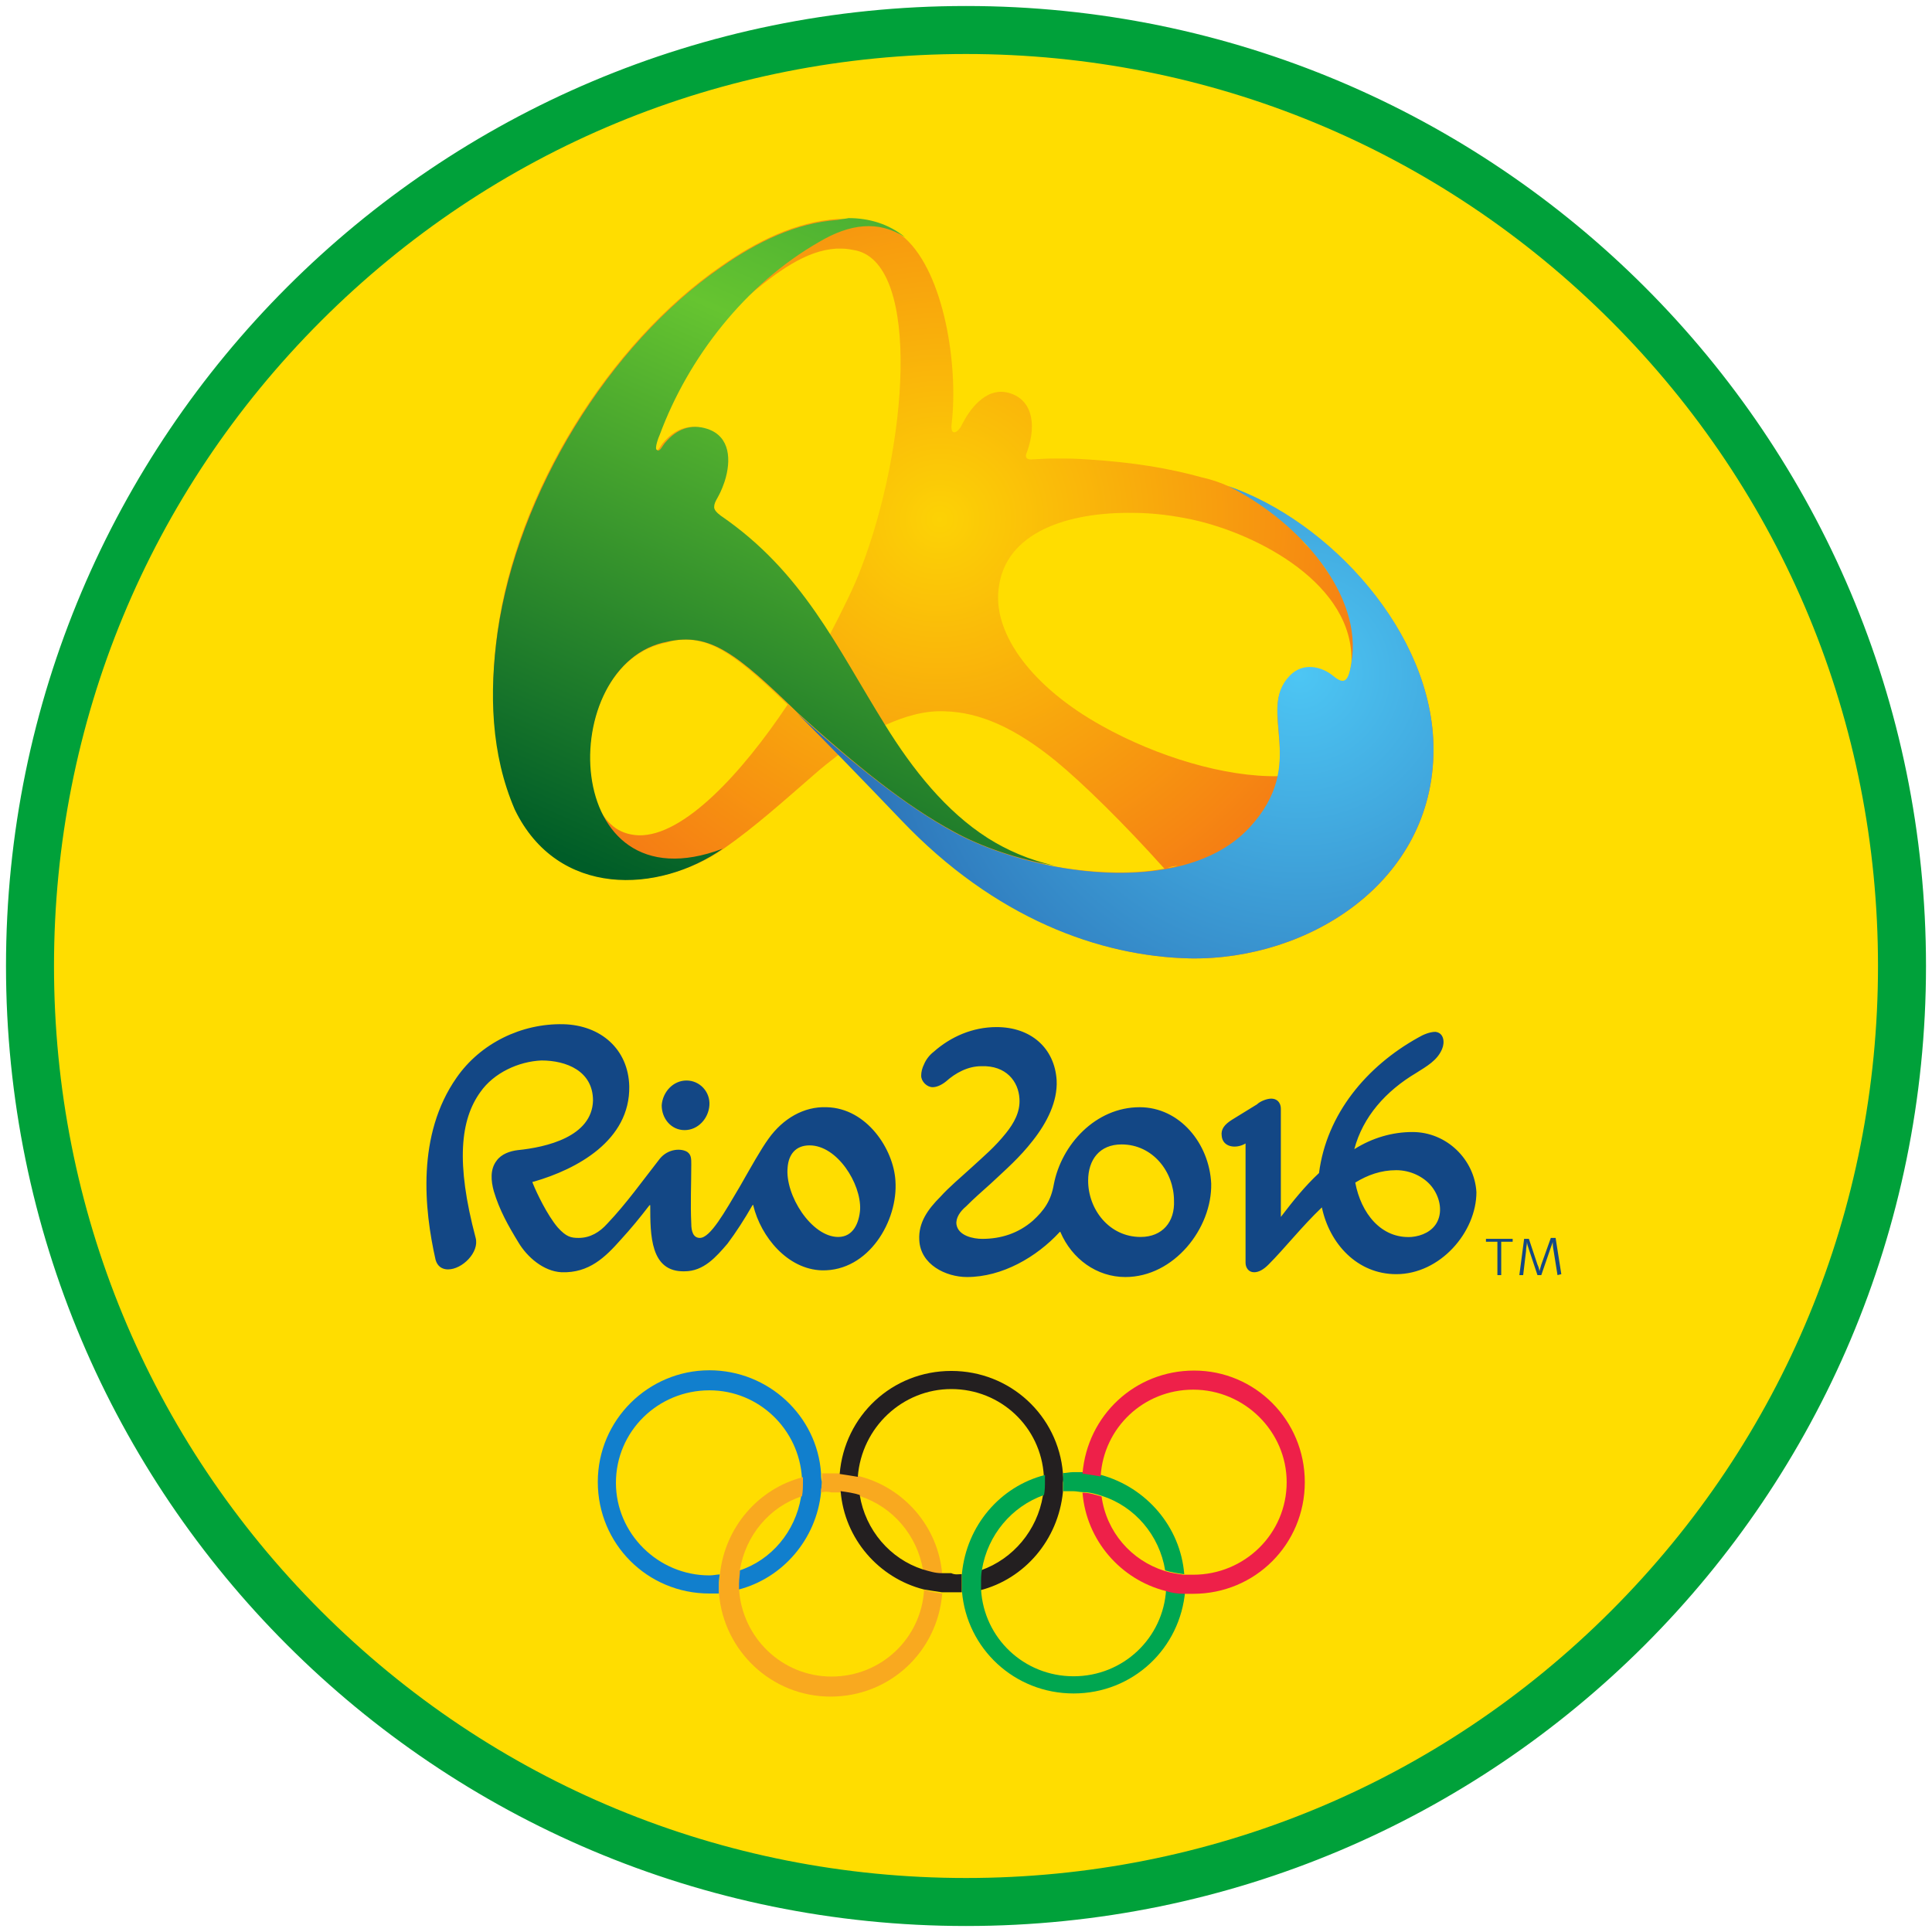 <?xml version="1.0" encoding="utf-8"?>
<!-- Generator: Adobe Illustrator 19.0.0, SVG Export Plug-In . SVG Version: 6.00 Build 0)  -->
<svg version="1.1" id="Layer_1" xmlns="http://www.w3.org/2000/svg" xmlns:xlink="http://www.w3.org/1999/xlink" x="0px" y="0px"
	 viewBox="0 0 322 322" style="enable-background:new 0 0 322 322;" xml:space="preserve">
<style type="text/css">
	.st0{fill:#FFDD00;}
	.st1{fill:#00A13A;}
	.st2{fill:#117FCD;}
	.st3{fill:#F9A91F;}
	.st4{fill:#231F20;}
	.st5{fill:#00A650;}
	.st6{fill:#EE2049;}
	.st7{fill:#134785;}
	.st8{fill:url(#path3163_1_);}
	.st9{fill:url(#path3185_1_);}
	.st10{fill:url(#path3207_1_);}
</style>
<g>
	<g>
		<path class="st0" d="M161,317C75,317,5,247,5,161S75,5,161,5s156,70,156,156S247,317,161,317z"/>
		<path class="st1" d="M161,9c40.6,0,78.8,15.8,107.5,44.5C297.2,82.2,313,120.4,313,161c0,40.6-15.8,78.8-44.5,107.5
			C239.8,297.2,201.6,313,161,313s-78.8-15.8-107.5-44.5C24.8,239.8,9,201.6,9,161c0-40.6,15.8-78.8,44.5-107.5S120.4,9,161,9
			 M161,1C72.6,1,1,72.6,1,161s71.6,160,160,160s160-71.6,160-160S249.4,1,161,1L161,1z"/>
	</g>
	<g id="logo" transform="translate(-48.201,-127.25)" >
		<g id="g2993" transform="matrix(1.25,0,0,-1.25,-240.618,1115.255)">
			<g id="g3411" transform="matrix(1.272,0,0,1.272,-66.643,-212.645)">
				<g id="g3044">
					<g id="g3115">
						<g>
							<g id="g3117">
								<g id="g3123" transform="translate(286.902,650.925)">
									<path id="path3125" class="st2" d="M33.2-16.8C32.8-10.8,27.7-6,21.5-6
										C15.1-6,9.8-11.2,9.8-17.7s5.2-11.7,11.7-11.7c0.3,0,0.7,0,1,0c0,0.3,0,0.6,0,0.9c0,0.4,0,0.7,0.1,1.1
										c-0.3,0-0.7-0.1-1.1-0.1c-5.4,0-9.8,4.4-9.8,9.7c0,5.4,4.4,9.7,9.8,9.7c5.2,0,9.4-4.1,9.7-9.2c0-0.2,0-0.4,0-0.5
										c0-0.5-0.1-1-0.1-1.5c-0.6-3.6-3.1-6.6-6.5-7.7c-0.1-0.5-0.1-1-0.1-1.5c0-0.2,0-0.4,0-0.5c4.7,1.2,8.2,5.3,8.7,10.2
										c0,0.4,0.1,0.7,0.1,1.1C33.2-17.4,33.2-17.1,33.2-16.8"/>
								</g>
								<g id="g3127" transform="translate(297.704,638.621)">
									<path id="path3129" class="st3" d="M33.2-16.7c-0.3-5.1-4.5-9.1-9.7-9.1
										c-5.2,0-9.4,4.1-9.7,9.2c0,0.2,0,0.4,0,0.5c0,0.5,0.1,1,0.1,1.5c0.6,3.6,3.1,6.6,6.5,7.7c0.1,0.5,0.1,1,0.1,1.5
										c0,0.2,0,0.4,0,0.5c-4.7-1.2-8.2-5.3-8.7-10.2c0-0.4-0.1-0.7-0.1-1.1c0-0.3,0-0.6,0-0.9c0.5-6,5.5-10.8,11.7-10.8
										c6.2,0,11.2,4.7,11.7,10.8C34.4-17,33.8-16.9,33.2-16.7 M22.4-6.5c0,0.4,0.1,0.7,0.1,1.1c0,0.3,0,0.6,0,0.9
										c0.3,0,0.7,0,1,0c0.3,0,0.7,0,1,0c0.7-0.1,1.3-0.2,1.9-0.3c4.7-1.2,8.3-5.3,8.7-10.3c-0.7,0.1-1.4,0.2-2,0.4
										C32.5-11,29.9-8,26.5-6.9c-0.7,0.2-1.3,0.4-2,0.4c-0.3,0-0.7,0-1,0C23.1-6.4,22.7-6.4,22.4-6.5"/>
								</g>
								<g id="g3131" transform="translate(312.356,650.957)">
									<path id="path3133" class="st4" d="M33.1-16.8c-0.5,6-5.5,10.7-11.7,10.7
										c-6.2,0-11.2-4.7-11.7-10.8c0.7-0.1,1.3-0.2,1.9-0.3C12-12,16.3-8,21.4-8c5.2,0,9.4-4,9.7-9.1c0-0.2,0-0.4,0-0.6
										c0-0.5-0.1-1-0.1-1.5c-0.6-3.6-3.1-6.6-6.5-7.8c-0.1-0.5-0.1-1-0.1-1.5c0-0.2,0-0.4,0-0.6c4.7,1.2,8.2,5.3,8.7,10.3
										c0,0.3,0,0.7,0,1C33.2-17.4,33.1-17.1,33.1-16.8 M22.5-27.4c0-0.3,0-0.7,0-1c0-0.3,0-0.6,0-0.9c-0.3,0-0.7,0-1.1,0
										c-0.3,0-0.7,0-1,0c-0.7,0.1-1.3,0.2-1.9,0.3c-4.7,1.2-8.3,5.3-8.7,10.3c0.7-0.1,1.4-0.2,2-0.4c0.6-3.7,3.2-6.7,6.6-7.8
										c0.7-0.2,1.3-0.4,2-0.4c0.3,0,0.7,0,1,0C21.8-27.5,22.2-27.4,22.5-27.4"/>
								</g>
								<g id="g3135" transform="translate(323.174,638.65)">
									<path id="path3137" class="st5" d="M33.1-16.7c-0.3-5.1-4.5-9.1-9.7-9.1
										c-5.2,0-9.4,4-9.7,9.1c0,0.2,0,0.4,0,0.6c0,0.5,0,1,0.1,1.5c0.6,3.6,3.1,6.6,6.5,7.8c0.1,0.5,0.1,1,0.1,1.5
										c0,0.2,0,0.4,0,0.6c-4.7-1.2-8.2-5.3-8.7-10.3c0-0.3,0-0.7,0-1c0-0.3,0-0.6,0-0.9c0.5-6,5.5-10.7,11.7-10.7
										c6.2,0,11.2,4.7,11.7,10.8C34.4-17,33.7-16.9,33.1-16.7 M22.3-6.4c0,0.3,0,0.7,0,1c0,0.3,0,0.6,0,0.9
										c0.3,0,0.7,0.1,1.1,0.1c0.3,0,0.7,0,1,0c0.7-0.1,1.3-0.2,1.9-0.3C31-6,34.6-10.1,35-15.1c-0.7,0.1-1.4,0.2-2,0.4
										C32.4-11,29.8-8,26.4-6.9c-0.6,0.2-1.3,0.4-2,0.4c-0.3,0-0.7,0.1-1,0.1C23-6.4,22.6-6.4,22.3-6.4"/>
								</g>
								<g id="g3139" transform="translate(326.111,661.795)">
									<path id="path3141" class="st6" d="M33.1-16.9c-6.2,0-11.2-4.7-11.7-10.8
										c0.7-0.1,1.3-0.2,1.9-0.3c0.3,5.1,4.5,9.1,9.7,9.1c5.4,0,9.8-4.4,9.8-9.7c0-5.4-4.4-9.7-9.8-9.7c-0.3,0-0.7,0-1,0
										c-0.7,0.1-1.4,0.2-2,0.4c-3.5,1.1-6.1,4.1-6.6,7.8c-0.7,0.2-1.3,0.4-2,0.4c0.4-5,4-9.1,8.7-10.3c0.6-0.2,1.3-0.3,1.9-0.3
										c0.3,0,0.6,0,1,0c6.5,0,11.7,5.2,11.7,11.7S39.5-16.9,33.1-16.9"/>
								</g>
							</g>
						</g>
					</g>
					
						<path id="path3219" class="st7" d="
						M303.4,672.7c0.1,1.4,1.2,2.6,2.6,2.6c1.4,0,2.5-1.2,2.4-2.6c-0.1-1.4-1.2-2.6-2.6-2.6C304.4,670.1,303.4,671.3,303.4,672.7
						 M321.9,658.9c-2.8,0-5.6,4.4-5.3,7.3c0.1,1.3,0.8,2.3,2.3,2.3c2.9,0,5.4-4,5.3-6.7C324.1,660.4,323.5,658.9,321.9,658.9
						 M320.7,672.5c-2.4,0.1-4.6-1.2-6.1-3.3c-0.8-1.1-1.8-2.9-3-5c-1.6-2.7-3.1-5.4-4.2-5.4c-0.7,0-0.9,0.7-0.9,1.5
						c-0.1,2.1,0,4.1,0,6.2c0,0.6,0,1-0.4,1.3c-0.6,0.4-2,0.4-2.9-0.7c-1.8-2.3-3.5-4.7-5.5-6.8c-0.8-0.9-1.8-1.5-3-1.5
						c-0.8,0-1.3,0.1-2.2,1.1c-1.1,1.3-2.2,3.6-2.6,4.6c-0.1,0.2,0,0.2,0.1,0.2c4.5,1.3,10.1,4.3,10,10c-0.1,3.9-3,6.4-6.9,6.5
						c-4.4,0.1-8.7-2-11.2-5.6c-4.2-6-3.4-13.8-2.2-19.1c0.2-0.7,0.7-1,1.3-1c1.5,0,3.3,1.8,2.9,3.3c-2.1,7.9-1.6,12.4,0.5,15.3
						c1.4,2,4,3.2,6.4,3.3c2.6,0,5.4-1.1,5.4-4.2c-0.1-3.8-4.9-4.9-7.9-5.2c-0.8-0.1-1.7-0.4-2.2-1.1c-0.7-0.9-0.6-2.1-0.3-3.2
						c0.6-2,1.5-3.6,2.6-5.4c0.9-1.5,2.6-3,4.5-3.1c2.9-0.1,4.6,1.6,6.2,3.4c1.1,1.2,2,2.3,3,3.6c0.1,0.1,0.1,0,0.1,0
						c0-3.1,0-7,3.6-6.9c2,0,3.3,1.5,4.5,2.9c0.9,1.2,1.8,2.6,2.6,4c0.1,0.1,0.1,0.1,0.1,0c0.8-3.3,3.6-6.7,7.2-6.8
						c4.9-0.1,8,5.2,7.7,9.4C327.7,668.1,324.9,672.4,320.7,672.5 M353.6,658.9c-3.3,0-5.5,2.9-5.5,5.9c0,2.2,1.2,3.8,3.5,3.8
						c3.3,0,5.5-2.9,5.5-5.9C357.2,660.5,355.9,658.9,353.6,658.9 M353.5,672.5c-4.6,0-8.2-3.9-9-8.1c-0.3-1.7-1-2.7-2.2-3.8
						c-1.5-1.3-3.3-1.9-5.3-1.9c-0.9,0-2.5,0.3-2.7,1.5c-0.1,0.7,0.4,1.4,1,1.9c0.9,0.9,1.6,1.5,2.6,2.4c1.6,1.5,3,2.7,4.4,4.5
						c1.5,1.9,2.6,4.1,2.5,6.3c-0.2,3.4-2.7,5.6-6.3,5.6c-2.5,0-4.8-1-6.6-2.6c-0.4-0.3-0.8-0.8-1-1.3c-0.2-0.4-0.3-0.8-0.3-1.2
						c0-0.6,0.6-1.2,1.2-1.2c0.4,0,0.9,0.2,1.4,0.6c1,0.9,2.3,1.6,3.7,1.6c2.6,0.1,3.9-1.6,4-3.4c0.1-1.4-0.6-2.6-1.4-3.6
						c-1.2-1.5-2.3-2.4-3.6-3.6c-1.2-1.1-2.3-2-3.3-3.1c-1.3-1.3-2.3-2.7-2.2-4.5c0.1-2.6,2.8-3.9,5-3.9c3.7,0,7.3,2.1,9.7,4.7
						c0,0,0.1,0.1,0.1,0c1.2-2.8,3.8-4.7,6.8-4.7c5.1,0,9.1,5.1,9,9.8C360.8,668.7,357.7,672.5,353.5,672.5 M384.7,660.5
						c-0.5-1-1.6-1.5-2.7-1.6c-3.2-0.2-5.3,2.5-5.9,5.7c1.3,0.8,2.7,1.3,4.3,1.3c1.5,0,2.9-0.7,3.7-1.7
						C384.9,663.2,385.3,661.7,384.7,660.5 M382.1,669.9c-2.1,0-4.2-0.6-6.1-1.8c0.9,3.4,3.3,6.1,6.5,8c1.1,0.7,2.2,1.3,2.7,2.5
						c0.3,0.7,0.2,1.7-0.7,1.8c-0.6,0-1.3-0.3-1.8-0.6c-5.4-3-9.6-8-10.4-14.2c-1.5-1.4-2.7-2.9-4-4.6c0,0,0,0,0,0v11.3
						c0,0.8-0.5,1.1-1,1.1c-0.5,0-1.2-0.3-1.5-0.6l-2.6-1.6c-0.8-0.5-1.2-1-1.1-1.7c0.1-1.2,1.5-1.4,2.5-0.8l0-12.5
						c0-0.5,0.3-1,0.9-1c0.5,0,1,0.3,1.5,0.8c1.7,1.7,3.5,4,5.6,6c0.8-3.8,3.7-7,7.8-7c4.6,0,8.4,4.4,8.4,8.6
						C388.6,667,385.7,669.9,382.1,669.9"/>
					<g id="g3035">
						<g id="g3143">
							<g id="g3145">
								<g id="g3151">
									<g id="g3153">
										
											<radialGradient id="path3163_1_" cx="238.042" cy="792.129" r="0.997" gradientTransform="matrix(51.603 -51.571 -51.716 -51.458 29015.258 53771.613)" gradientUnits="userSpaceOnUse">
											<stop  offset="0" style="stop-color:#FCD205"/>
											<stop  offset="0.725" style="stop-color:#F47216"/>
											<stop  offset="1" style="stop-color:#F03C1F"/>
										</radialGradient>
										<path id="path3163" class="st8" d="M322.9,765.6c-0.4,0-0.7,0-1.1,0
											c-4.3-0.3-8.4-2.3-12.1-4.9c-11.9-8.2-21.5-23.8-23.5-38.3c-0.9-6.4-0.6-12.8,1.9-18.7c4.5-9.3,15.1-8.7,21.8-4.1
											c3.3,2.3,6.4,5.1,9.4,7.7c0.9,0.8,1.8,1.5,2.7,2.2c2-2.1,4.2-4.3,6.6-6.9c9.8-10.3,20.8-14.3,30.2-14.5
											c12.4-0.2,25.5,8,25.5,21.9c0,12.3-11,23.9-21.5,27.6c-0.9,0.4-1.8,0.7-2.7,0.9c-3.6,1-7.3,1.6-12,1.9
											c-1.6,0.1-1.8,0.1-3.7,0.1c-0.7,0-2.1-0.1-2.3-0.1c-0.4,0-0.7,0.2-0.4,0.8c1.1,3.1,0.4,5.6-2,6.2
											c-2.4,0.6-4.1-1.9-4.8-3.3c-0.4-0.9-1.3-1.4-1.1,0.1c0.7,6.1-0.8,15.7-4.9,19.4C327.1,765.1,325.1,765.6,322.9,765.6z
											 M321.7,762.5c0.2,0,0.4,0,0.6,0c0.5,0,1-0.1,1.5-0.2c6.8-1.6,5.4-20.6,0.5-33.3c-0.7-1.9-1.9-4.3-3.3-7
											c-3,4.7-6.3,9-11.6,12.5c-0.4,0.3-0.7,0.6-0.7,0.9c0,0.7,0.5,0.8,1.1,2.7c0.7,2.2,0.6,4.7-1.8,5.5
											c-1.8,0.6-3.3-0.1-4.4-1.4c-0.3-0.3-0.6-1.1-0.9-0.8c-0.3,0.1,0.2,1.3,0.3,1.6c1.9,5.2,5.1,10.2,9.1,14.3c0,0,0.1,0,0.1,0
											C315.5,760.1,318.5,762.3,321.7,762.5L321.7,762.5z M352.8,734.8c2.2,0,4.3-0.3,6.2-0.7c6.9-1.5,17-6.8,16.7-15
											c0,0,0,0,0-0.1c0,0,0,0,0,0c-0.3-1.9-0.7-2.4-1.9-1.4c-1.2,1-3.2,1.5-4.6,0c-2.5-2.6-0.4-6.1-1.2-10.4
											c-5.5-0.1-12.6,2-18.5,5.3c-7.2,4-11.3,9.5-10.8,14.2C339.3,732.9,346.2,734.9,352.8,734.8z M370.5,731.9
											c0.4-0.4,0.7-0.7,1.1-1.1c0.7-0.8,1.3-1.6,1.8-2.5c-0.5,0.8-1.1,1.7-1.8,2.5C371.2,731.2,370.8,731.5,370.5,731.9z
											 M305.5,721.5c3.4,0.2,6.2-2.1,11.1-6.8c-4.8-7.2-10.9-13.8-15.6-13.7c-2.3,0.1-3.4,1.4-4.3,3c0,0,0,0.1,0,0.1
											c-2.4,6.3,0.3,15.8,7.2,17.1C304.5,721.4,305,721.5,305.5,721.5z M333.1,714c3.6-0.1,7.3-1.7,11.6-5.2
											c2.8-2.3,7.1-6.5,11.4-11.3c-3.8-0.7-8-0.4-11.9,0.3c-2.7,0.7-4.9,1.7-6.8,2.9c-4.3,2.8-7.8,7.1-10.7,11.8
											C328.9,713.5,331,714.1,333.1,714z M319.9,711.7c1.5-1.3,2.9-2.5,4.3-3.7C322.8,709.2,321.3,710.4,319.9,711.7z
											 M340.7,698.7c0.3-0.1,0.6-0.2,0.9-0.2C341.3,698.5,341,698.6,340.7,698.7z M358.6,698.1c-0.4-0.1-0.7-0.2-1.1-0.3
											c-0.4-0.1-0.8-0.2-1.1-0.2c0.4,0.1,0.8,0.2,1.1,0.2C357.8,697.9,358.2,698,358.6,698.1z"/>
									</g>
								</g>
							</g>
						</g>
						
							<linearGradient id="path3185_1_" gradientUnits="userSpaceOnUse" x1="231.404" y1="790.344" x2="232.398" y2="790.344" gradientTransform="matrix(47.315 109.865 109.865 -47.315 -97472.992 12664.243)">
							<stop  offset="0" style="stop-color:#005D28"/>
							<stop  offset="0.5" style="stop-color:#66C430"/>
							<stop  offset="1" style="stop-color:#007A38"/>
						</linearGradient>
						<path id="path3185" class="st9" d="M321.8,765.5c-4.3-0.3-8.4-2.3-12.1-4.9l0,0
							c-11.9-8.2-21.4-23.8-23.5-38.3l0,0c-0.9-6.4-0.7-12.8,1.8-18.6l0,0c4.5-9.3,15.1-8.8,21.8-4.1l0,0
							c-17.2-6.5-17.6,19.5-5.8,21.7l0,0c4.5,1,7.3-1.3,13.7-7.5l0,0c6.2-5.6,11.3-9.7,16.3-12.4l0,0c2.9-1.6,6.7-2.9,10.7-3.6l0,0
							c-2.8,0.6-5.2,1.7-7.1,2.9l0,0c-4.4,2.8-7.9,7.2-10.8,11.9l0,0c-5.1,8.2-8.6,16-17.2,21.9l0,0c-0.4,0.3-0.7,0.6-0.7,0.9l0,0
							c0,0.7,0.5,0.9,1.1,2.7l0,0c0.7,2.2,0.6,4.7-1.8,5.5l0,0c-1.8,0.6-3.3-0.1-4.4-1.4l0,0c-0.3-0.3-0.6-1.1-0.9-0.8l0,0
							c-0.3,0.1,0.2,1.4,0.3,1.6l0,0c3,8.1,9,15.8,16.7,20.2l0,0c3.2,1.9,6.2,2.3,9,0.5l0,0c-1.7,1.4-3.8,2-5.9,2l0,0
							C322.5,765.6,322.2,765.6,321.8,765.5"/>
						
							<radialGradient id="path3207_1_" cx="234.544" cy="793.5" r="0.997" gradientTransform="matrix(79.986 0 0 -79.762 -18389.998 64008.66)" gradientUnits="userSpaceOnUse">
							<stop  offset="0" style="stop-color:#4DC6F4"/>
							<stop  offset="0.802" style="stop-color:#2157A3"/>
							<stop  offset="1" style="stop-color:#2157A3"/>
						</radialGradient>
						<path id="path3207" class="st10" d="M375.7,719.1c-0.3-1.9-0.7-2.4-1.9-1.4l0,0
							c-1.2,1-3.2,1.5-4.6,0l0,0c-3.5-3.7,2.1-9.1-4.2-15.9l0,0c-7-7.5-22.9-4.9-31.1-0.4l0,0c-4.9,2.7-10.1,6.8-16.3,12.4l0,0
							c2.9-2.9,6.6-6.7,10.9-11.2l0,0c9.8-10.3,20.8-14.3,30.3-14.5l0,0c12.4-0.2,25.5,8,25.5,21.9l0,0c0,12.3-11,24-21.5,27.6l0,0
							C370.4,733.8,376.9,726.1,375.7,719.1"/>
					</g>
					
						<path id="path3219-5" class="st7" d="
						M397.3,654.9l-0.4,2.5c-0.1,0.5-0.1,0.8-0.1,1h0c0-0.1-0.1-0.3-0.2-0.6l-1-2.9h-0.4l-0.9,2.7c-0.1,0.3-0.2,0.6-0.2,0.8h0
						c0-0.3-0.1-0.6-0.1-1l-0.3-2.5h-0.4l0.5,3.8h0.5l0.9-2.7c0.1-0.2,0.2-0.5,0.2-0.7h0c0.1,0.3,0.1,0.4,0.2,0.7l1,2.8h0.5l0.6-3.8
						L397.3,654.9z M391.4,658.4v-3.5H391v3.5h-1.2v0.3h2.8v-0.3H391.4z"/>
				</g>
			</g>
		</g>
	</g>
</g>
</svg>

